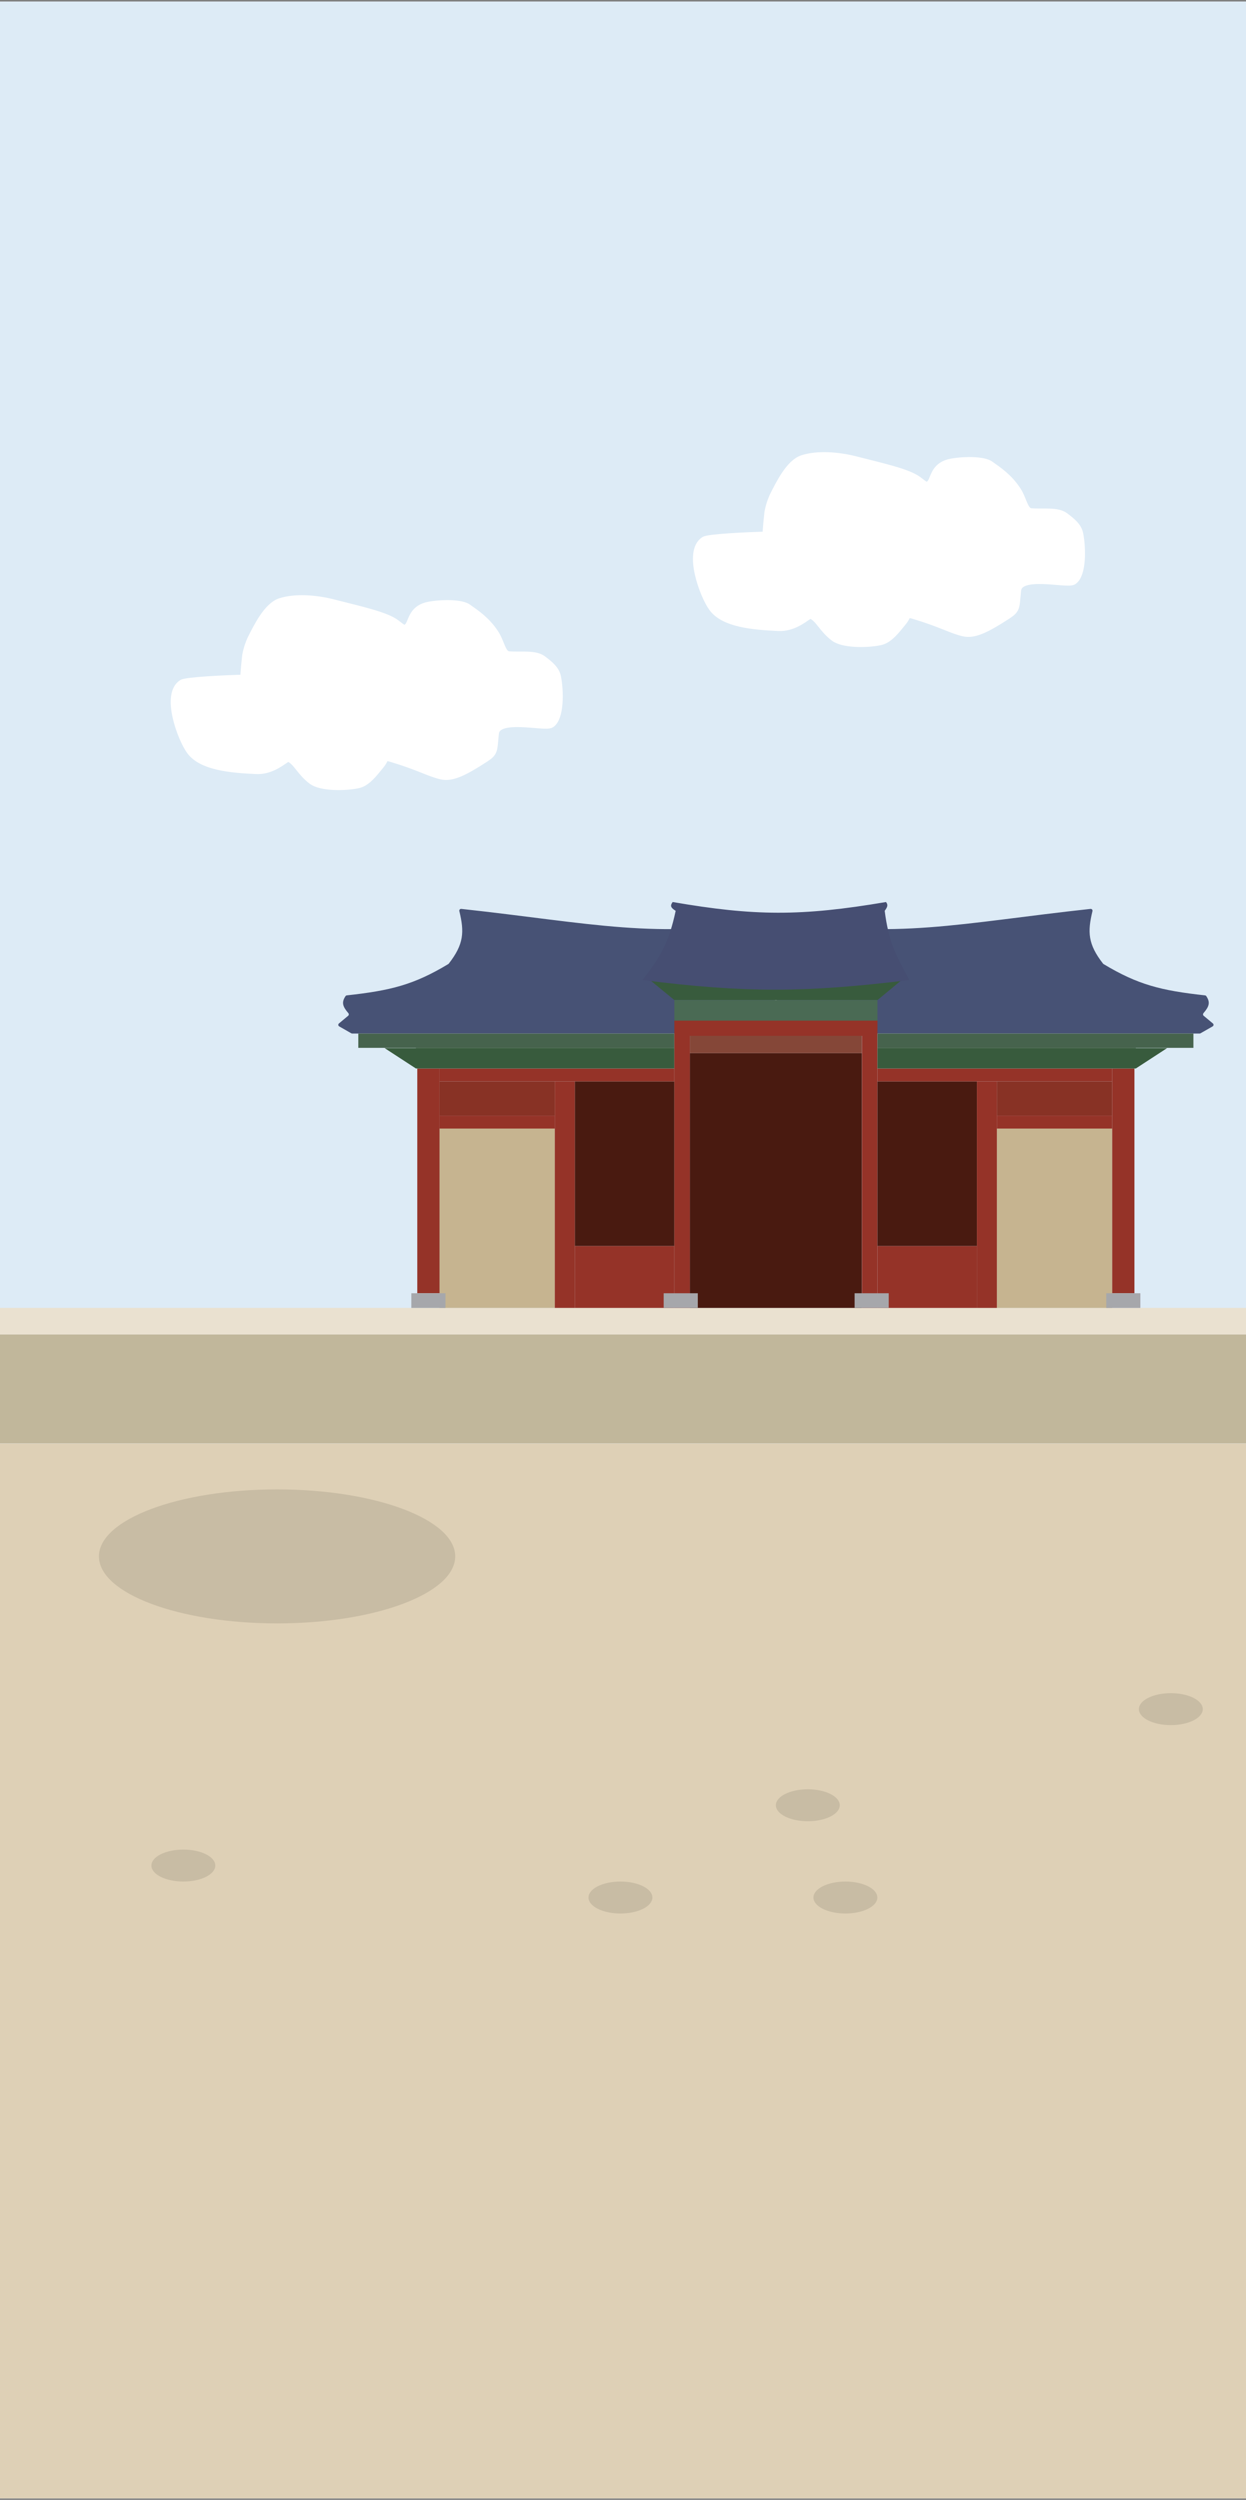 <svg width="390" height="782" viewBox="0 0 390 782" fill="none" xmlns="http://www.w3.org/2000/svg">
<rect x="0" y="0" width="390" height="782" fill="#808080" stroke="none"/>
<g clip-path="url(#clip0_244_2203)">
<rect width="390" height="781" transform="translate(0 0.5)" fill="white"/>
<rect y="451.5" width="390" height="330" fill="#DED0B6"/>
<rect y="0.5" width="390" height="451" fill="#DDEBF6"/>
<ellipse cx="86.726" cy="486.858" rx="55.757" ry="20.959" fill="black" fill-opacity="0.1"/>
<ellipse cx="252.845" cy="564.705" rx="10" ry="5" fill="black" fill-opacity="0.1"/>
<ellipse cx="194.199" cy="593.568" rx="10" ry="5" fill="black" fill-opacity="0.1"/>
<ellipse cx="264.611" cy="593.568" rx="10" ry="5" fill="black" fill-opacity="0.1"/>
<ellipse cx="366.47" cy="534.639" rx="10" ry="5" fill="black" fill-opacity="0.1"/>
<ellipse cx="57.391" cy="583.568" rx="10" ry="5" fill="black" fill-opacity="0.1"/>
<path d="M220.552 169.17C221.791 168.371 233.956 167.788 240.03 167.644C240.03 165.559 240.468 161.785 240.617 160.326C241.055 158.001 241.641 156.538 242.149 155.374C244.146 151.397 247.296 144.967 251.282 143.697C255.838 142.245 262.195 142.66 267.747 144.084C275.991 146.199 283.95 147.917 287.193 150.283C288.787 151.446 289.57 152.305 290.396 152.021C290.836 151.87 291.333 151.482 291.635 150.997C292.728 149.243 292.902 145.659 297.922 144.794C302.546 143.997 307.972 144.22 309.738 145.462C312.451 147.369 315.622 149.504 318.205 153.425C320.176 156.416 320.391 160.165 322.747 160.348C326.469 160.637 330.901 159.882 333.241 161.664C335.354 163.273 337.22 164.749 337.688 166.998C338.559 171.182 338.733 179.636 335.853 181.589C334.023 182.83 318.952 178.715 318.267 184.593C317.978 187.074 317.976 189.331 317.389 190.349C317.093 190.862 316.716 191.377 315.252 192.331C308.326 196.844 304.75 198.433 301.615 197.711C297.816 196.835 294.724 194.871 285.918 192.237C284.25 191.738 283.744 192.136 283.525 192.686C283.09 193.778 282.363 194.528 281.55 195.534C279.433 198.157 277.665 200.026 275.42 200.491C271.218 201.363 263.889 201.369 261.181 199.309C257.538 196.537 256.611 193.481 254.037 192.239C253.596 192.027 253.163 192.316 252.723 192.609C250.969 193.778 247.827 196.226 243.654 196.036C235.458 195.661 226.672 194.831 223.157 190.036C220.315 186.159 215.286 172.566 220.552 169.17Z" fill="white" stroke="white" stroke-width="2.709" stroke-linecap="round"/>
<path d="M57.093 213.917C58.332 213.118 70.497 212.536 76.571 212.391C76.571 210.307 77.009 206.532 77.158 205.074C77.596 202.749 78.183 201.286 78.691 200.121C80.687 196.145 83.837 189.714 87.823 188.444C92.379 186.993 98.736 187.407 104.288 188.832C112.532 190.947 120.491 192.665 123.734 195.03C125.328 196.193 126.111 197.053 126.937 196.769C127.377 196.618 127.874 196.23 128.176 195.744C129.269 193.99 129.443 190.406 134.463 189.541C139.087 188.744 144.513 188.967 146.28 190.209C148.992 192.116 152.163 194.252 154.746 198.172C156.717 201.163 156.932 204.913 159.288 205.096C163.01 205.385 167.442 204.629 169.782 206.412C171.895 208.021 173.761 209.497 174.229 211.745C175.1 215.93 175.274 224.383 172.394 226.337C170.564 227.578 155.493 223.463 154.808 229.341C154.519 231.821 154.517 234.078 153.93 235.097C153.634 235.609 153.257 236.124 151.793 237.078C144.867 241.591 141.291 243.181 138.156 242.458C134.357 241.582 131.265 239.619 122.459 236.984C120.791 236.485 120.285 236.884 120.066 237.433C119.631 238.526 118.904 239.275 118.091 240.282C115.974 242.905 114.206 244.773 111.961 245.239C107.759 246.11 100.43 246.117 97.722 244.057C94.079 241.285 93.152 238.229 90.578 236.986C90.137 236.774 89.704 237.063 89.264 237.357C87.51 238.526 84.368 240.974 80.195 240.783C71.999 240.409 63.212 239.579 59.698 234.784C56.856 230.906 51.827 217.313 57.093 213.917Z" fill="white" stroke="white" stroke-width="2.709" stroke-linecap="round"/>
<path d="M345.251 301.432C340.5 295.332 340.362 291.533 341.946 285.002C342.038 284.625 341.72 284.27 341.335 284.312C300.592 288.738 279.817 294.117 244.55 287.665C244.215 287.604 243.895 287.854 243.885 288.195L242.877 322.731C242.868 323.044 243.119 323.303 243.432 323.303H276.602H375.487C375.584 323.303 375.679 323.278 375.763 323.23L379.556 321.063C379.892 320.87 379.933 320.401 379.636 320.153L376.74 317.74C376.497 317.538 376.473 317.174 376.68 316.935C378.533 314.794 378.851 313.517 377.565 311.598C377.476 311.466 377.33 311.383 377.172 311.365C363.433 309.857 356.199 308.064 345.403 301.567C345.346 301.532 345.292 301.485 345.251 301.432Z" fill="#475275"/>
<path d="M140.47 301.432C145.221 295.332 145.359 291.533 143.774 285.002C143.683 284.625 144.001 284.27 144.385 284.312C185.128 288.738 205.904 294.117 241.171 287.665C241.506 287.604 241.825 287.854 241.835 288.195L242.844 322.731C242.853 323.044 242.602 323.303 242.288 323.303H209.118H110.233C110.137 323.303 110.042 323.278 109.958 323.23L106.165 321.063C105.829 320.87 105.787 320.401 106.085 320.153L108.981 317.74C109.224 317.538 109.248 317.174 109.041 316.935C107.188 314.794 106.869 313.517 108.156 311.598C108.244 311.466 108.391 311.383 108.549 311.365C122.288 309.857 129.522 308.064 140.317 301.567C140.375 301.532 140.428 301.485 140.47 301.432Z" fill="#475275"/>
<rect y="417.448" width="392.845" height="34.053" fill="#C1B79B"/>
<rect y="409.133" width="392.845" height="8.315" fill="#EAE1D0"/>
<rect x="215.924" y="329.437" width="53.844" height="79.696" fill="#491A10"/>
<rect width="53.844" height="5.901" transform="matrix(1 0 0 -1 215.924 329.437)" fill="#854738"/>
<path d="M274.641 409.133H269.797V324.016H215.923V409.133H211.08V319.172H274.641V409.133Z" fill="#953328"/>
<rect x="274.64" y="338.273" width="31.136" height="51.518" fill="#491A10"/>
<rect x="312.031" y="353.026" width="36.086" height="56.108" fill="#C6B490"/>
<rect x="312.031" y="338.273" width="36.086" height="10.717" fill="#883225"/>
<rect x="274.64" y="389.791" width="31.136" height="19.343" fill="#953328"/>
<rect x="312.031" y="338.273" width="70.861" height="6.254" transform="rotate(90 312.031 338.273)" fill="#953328"/>
<rect x="274.64" y="334.237" width="73.477" height="4.036" fill="#953328"/>
<rect x="312.031" y="348.99" width="36.086" height="4.036" fill="#953328"/>
<rect x="355.081" y="334.237" width="70.307" height="6.964" transform="rotate(90 355.081 334.237)" fill="#953328"/>
<rect x="346.258" y="404.544" width="10.682" height="4.59" fill="#A6A7AB"/>
<path d="M355.509 327.856H365.312L355.509 334.237H274.64V327.783H355.509V327.856Z" fill="#385B3D"/>
<path d="M274.682 306.433H282.391L274.681 312.813H211.08V312.789L211.05 312.814L203.274 306.433H211.08V306.36H274.682V306.433Z" fill="#385B3D"/>
<rect x="211.08" y="312.814" width="63.56" height="6.454" fill="#4A6A54"/>
<rect x="274.64" y="323.304" width="98.9" height="4.479" fill="#46634D"/>
<rect width="31.136" height="51.518" transform="matrix(-1 0 0 1 211.05 338.272)" fill="#491A10"/>
<rect width="36.086" height="56.108" transform="matrix(-1 0 0 1 173.659 353.025)" fill="#C6B490"/>
<rect width="36.086" height="10.717" transform="matrix(-1 0 0 1 173.659 338.272)" fill="#883225"/>
<rect width="31.136" height="19.343" transform="matrix(-1 0 0 1 211.05 389.79)" fill="#953328"/>
<rect width="70.861" height="6.254" transform="matrix(0 1 1 0 173.659 338.272)" fill="#953328"/>
<rect width="73.477" height="4.036" transform="matrix(-1 0 0 1 211.05 334.236)" fill="#953328"/>
<rect width="36.086" height="4.036" transform="matrix(-1 0 0 1 173.659 348.989)" fill="#953328"/>
<rect width="70.307" height="6.964" transform="matrix(0 1 1 0 130.609 334.236)" fill="#953328"/>
<rect width="10.682" height="4.59" transform="matrix(-1 0 0 1 139.432 404.543)" fill="#A6A7AB"/>
<path d="M130.181 327.855H120.378L130.181 334.236H211.05V327.782H130.181V327.855Z" fill="#385B3D"/>
<rect width="98.9" height="4.479" transform="matrix(-1 0 0 1 211.05 323.303)" fill="#46634D"/>
<rect x="207.733" y="404.544" width="10.682" height="4.589" fill="#A6A7AB"/>
<rect x="267.492" y="404.544" width="10.682" height="4.589" fill="#A6A7AB"/>
<path d="M277.315 282.163C250.658 286.696 236.057 286.555 210.542 282.163C209.796 283.223 209.74 283.823 211.486 284.924C209.448 294.461 206.944 299.078 201.099 306.574C233.861 310.681 252.144 310.501 284.621 306.574C280.444 298.901 278.137 294.576 276.912 284.924C277.777 283.717 278.052 283.078 277.315 282.163Z" fill="#464E72"/>
</g>
<defs>
<clipPath id="clip0_244_2203">
<rect width="390" height="781" fill="white" transform="translate(0 0.5)"/>
</clipPath>
</defs>
</svg>
